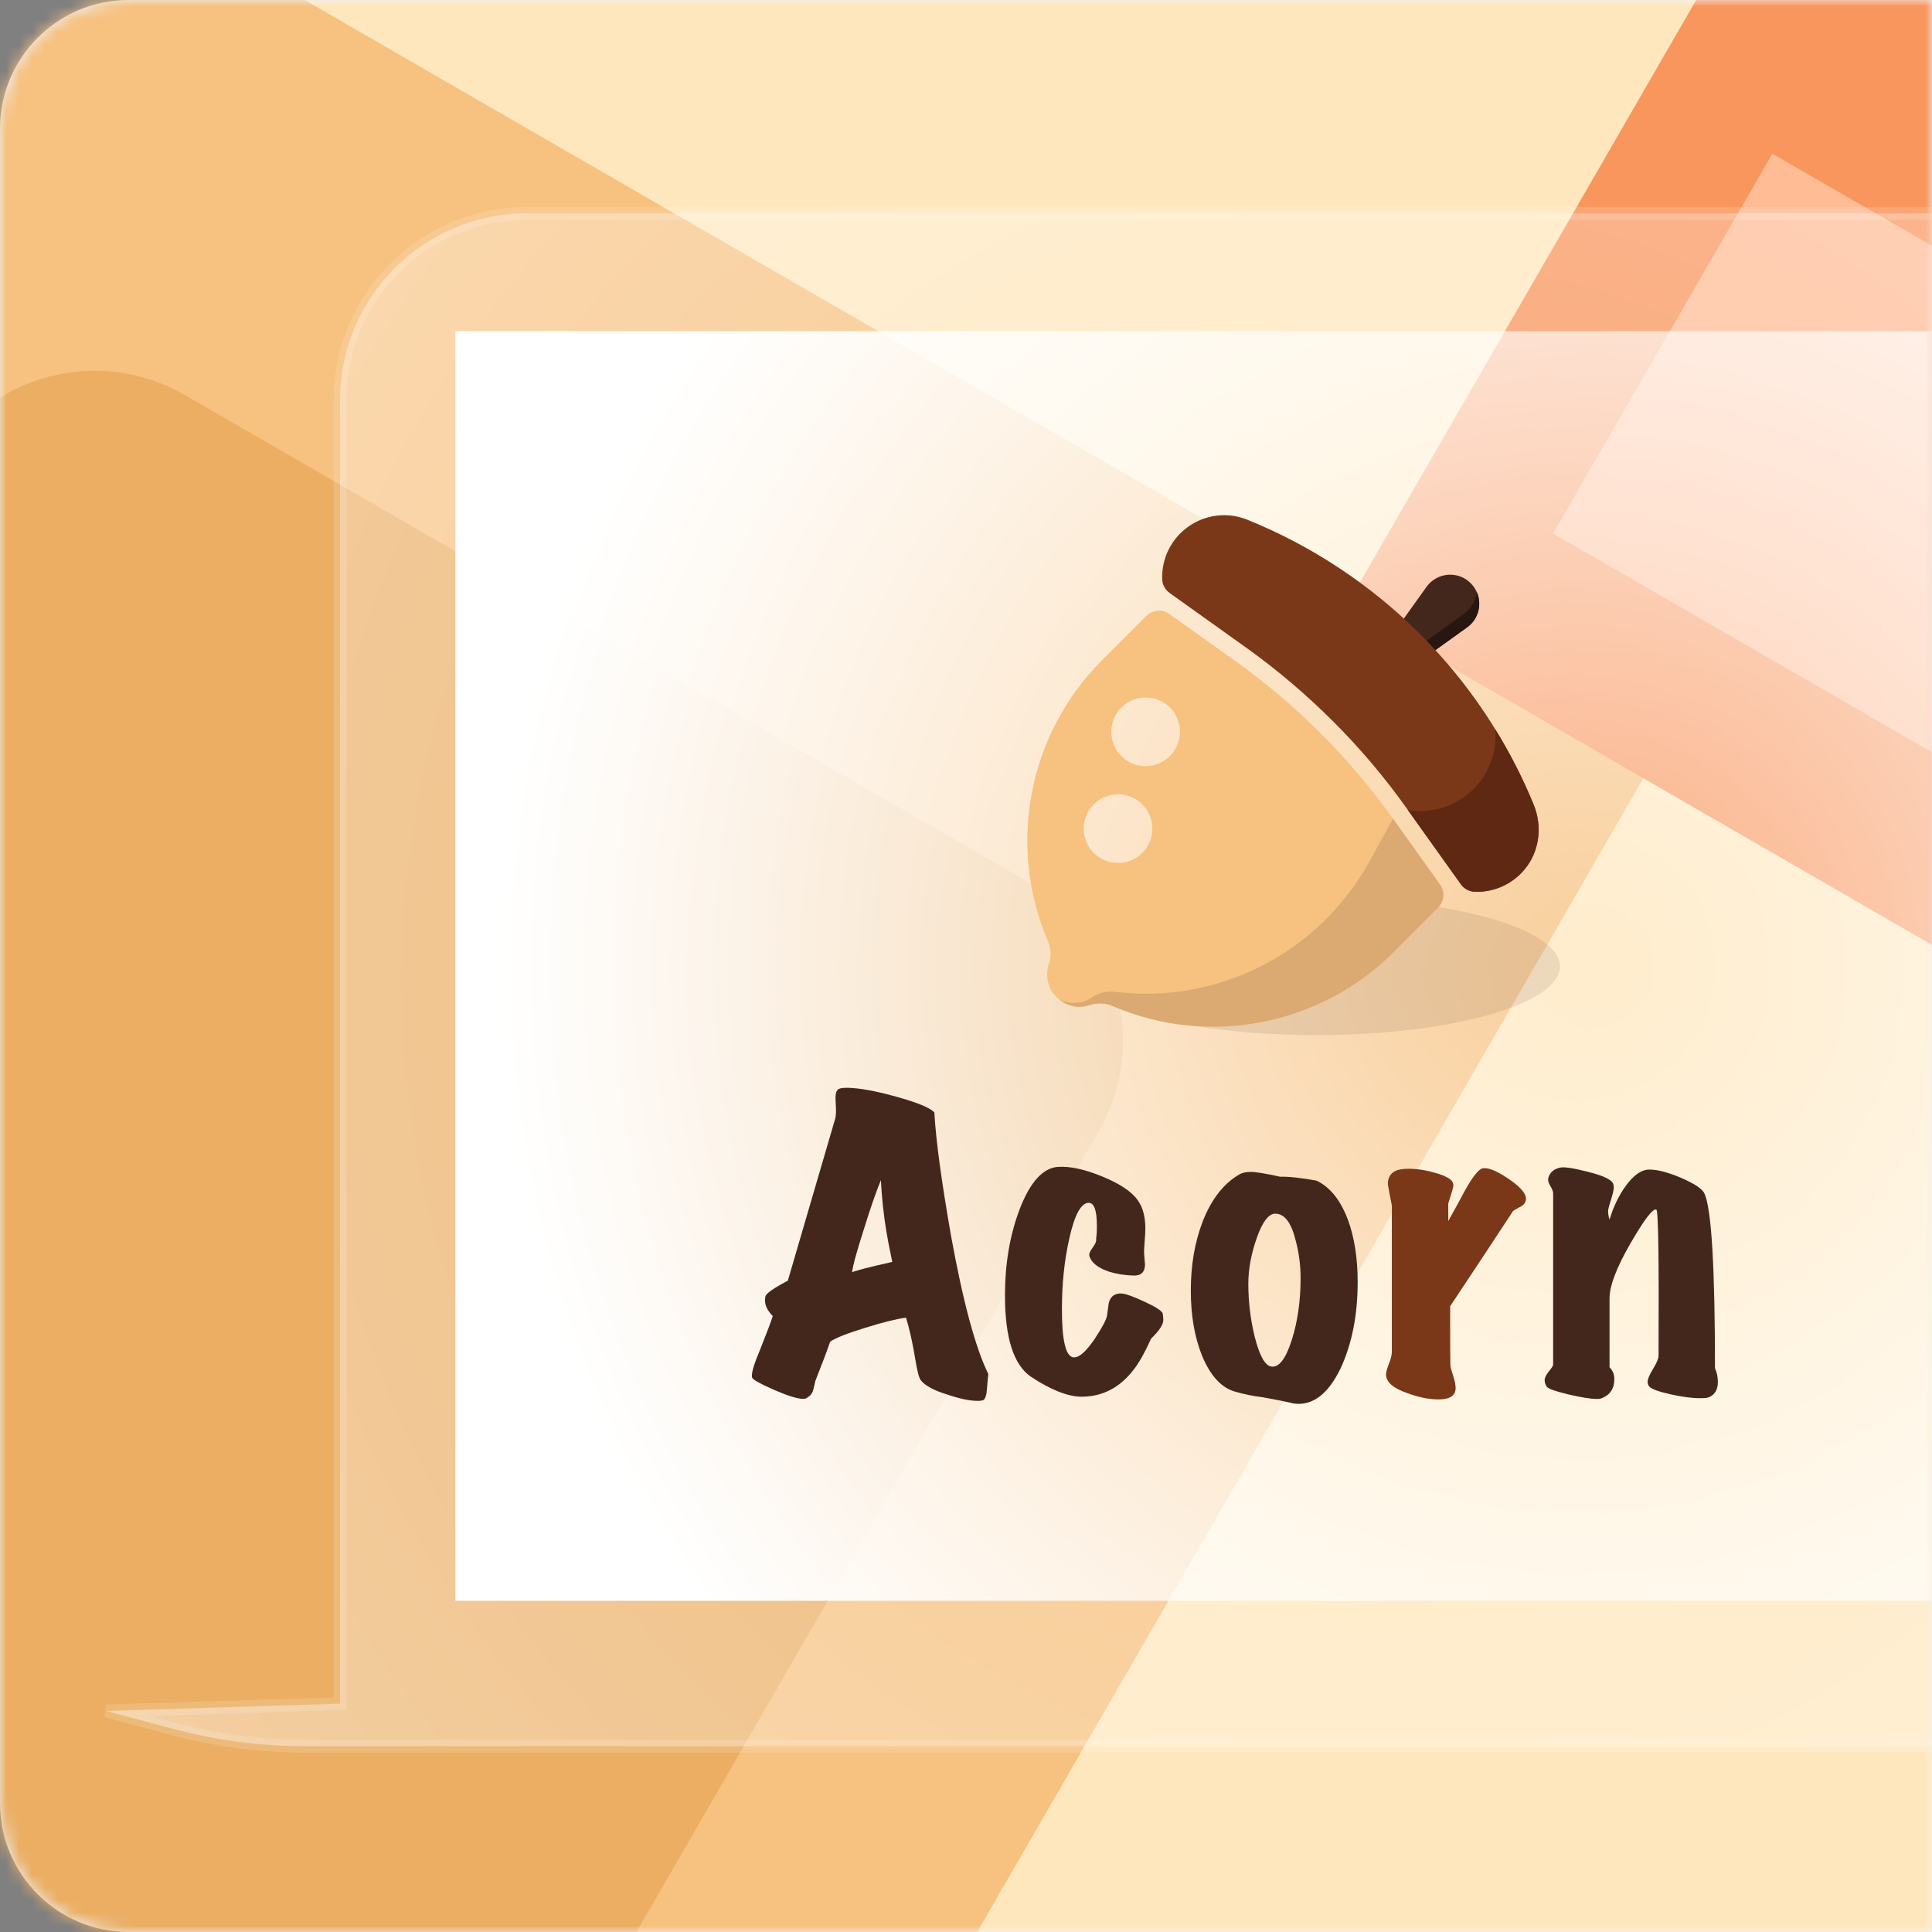 <?xml version="1.0" encoding="UTF-8"?>
<svg width="150px" height="150px" viewBox="0 0 150 150" version="1.1" xmlns="http://www.w3.org/2000/svg" xmlns:xlink="http://www.w3.org/1999/xlink">
    <rect x="0" y="0" width="150" height="150" fill="#808080" stroke="none"/>
    <title>Acorn</title>
    <defs>
        <path d="M10,0 L150,0 L150,0 L150,150 L10,150 C4.477,150 6.76353751e-16,145.523 0,140 L0,10 C-6.76353751e-16,4.477 4.477,1.01453063e-15 10,0 Z" id="path-1"></path>
        <radialGradient cx="50%" cy="50%" fx="50%" fy="50%" r="126.109%" gradientTransform="translate(0.5,0.5),scale(0.599,1),rotate(90),translate(-0.5,-0.5)" id="radialGradient-3">
            <stop stop-color="#FFFFFF" stop-opacity="0.1" offset="0%"></stop>
            <stop stop-color="#FFFFFF" stop-opacity="0.5" offset="100%"></stop>
        </radialGradient>
        <radialGradient cx="60.016%" cy="50%" fx="60.016%" fy="50%" r="87.41%" gradientTransform="translate(0.6,0.5),scale(0.662,1),rotate(92.996),translate(-0.6,-0.5)" id="radialGradient-4">
            <stop stop-color="#FFFFFF" stop-opacity="0.1" offset="0%"></stop>
            <stop stop-color="#FFFFFF" offset="100%"></stop>
        </radialGradient>
        <rect id="path-5" x="0" y="0" width="148.929" height="98.571"></rect>
    </defs>
    <g id="页面规范" stroke="none" stroke-width="1" fill="none" fill-rule="evenodd">
        <g id="cute首页-标准化流程hover" transform="translate(-370, -2305)">
            <g id="Acorn" transform="translate(370, 2305)">
                <mask id="mask-2" fill="white">
                    <use xlink:href="#path-1"></use>
                </mask>
                <use id="矩形" fill="#ECF3FE" xlink:href="#path-1"></use>
                <g id="编组-18" mask="url(#mask-2)">
                    <g transform="translate(-73.306, -140.393)">
                        <polygon id="矩形备份-7" fill="#FFE7BD" transform="translate(170.375, 180) rotate(-330) translate(-170.375, -180) " points="60.191 35.768 280.558 35.768 280.558 324.232 60.191 324.232"></polygon>
                        <polygon id="矩形" fill="#F7C17F" transform="translate(100.537, 227.098) rotate(-330) translate(-100.537, -227.098) " points="26.766 153.8 174.307 153.8 174.307 300.396 26.766 300.396"></polygon>
                        <polygon id="矩形备份-8" fill="#F9965D" transform="translate(266.876, 154.273) rotate(-330) translate(-266.876, -154.273) " points="206.346 80.975 327.406 80.975 327.406 227.571 206.346 227.571"></polygon>
                        <polygon id="矩形备份-8" fill="#FFBC95" transform="translate(220.417, 177.472) rotate(-330) translate(-220.417, -177.472) " points="199.61 160.447 241.224 160.447 241.224 194.496 199.61 194.496"></polygon>
                        <path d="M53.711,182.34 L129.747,182.34 C137.479,182.34 143.747,188.608 143.747,196.34 L143.747,283.725 C143.747,291.457 137.479,297.725 129.747,297.725 L53.711,297.725 C45.979,297.725 39.711,291.457 39.711,283.725 L39.711,196.34 C39.711,188.608 45.979,182.34 53.711,182.34 Z" id="矩形" fill="#EBAE63" transform="translate(91.729, 240.033) rotate(-330) translate(-91.729, -240.033) "></path>
                    </g>
                </g>
                <g id="编组-42" mask="url(#mask-2)">
                    <g transform="translate(7.5, 16.071)">
                        <path d="M170.908,0.5 C174.912,0.5 178.537,2.123 181.161,4.747 C183.785,7.371 185.408,10.996 185.408,15 L185.408,15 L185.407,116.214 L199.857,116.214 L199.857,119.5 L16.155,119.5 C12.715,119.5 9.29,119.051 5.967,118.164 L5.967,118.164 L0.739,116.768 L18.899,116.199 L18.9,15 C18.9,10.996 20.523,7.371 23.147,4.747 C25.771,2.123 29.396,0.5 33.4,0.5 L33.4,0.5 Z" id="形状结合" stroke-opacity="0.15" stroke="#FFFFFF" fill="url(#radialGradient-3)"></path>
                        <g id="编组-19" stroke="none" fill="none" transform="translate(27.857, 9.643)">
                            <mask id="mask-6" fill="white">
                                <use xlink:href="#path-5"></use>
                            </mask>
                            <use id="矩形" fill="url(#radialGradient-4)" xlink:href="#path-5"></use>
                            <g id="brand" mask="url(#mask-6)">
                                <g transform="translate(23.018, 14.286)">
                                    <ellipse id="椭圆形" fill="#44271C" fill-rule="nonzero" opacity="0.1" cx="43.8" cy="35.031" rx="18.939" ry="5.333"></ellipse>
                                    <path d="M51.101,11.887 L49.211,9.997 L52.376,5.566 C53.191,4.43 54.83,4.291 55.81,5.279 L55.81,5.279 C56.799,6.268 56.66,7.907 55.524,8.713 L51.101,11.887 Z" id="路径" fill="#44271C" fill-rule="nonzero"></path>
                                    <path d="M56.287,5.973 C56.2,6.641 55.845,7.265 55.246,7.69 L50.39,11.176 L51.101,11.887 L55.524,8.713 C56.426,8.072 56.694,6.918 56.287,5.973 Z" id="路径" fill="#281611" fill-rule="nonzero"></path>
                                    <path d="M31.859,5.002 C31.877,5.418 32.102,5.8 32.44,6.043 L38.328,10.248 C40.739,11.965 43.011,13.899 45.109,15.989 C47.208,18.079 49.133,20.359 50.85,22.77 L55.056,28.658 C55.316,29.022 55.732,29.23 56.174,29.239 C57.579,29.273 59.001,28.693 59.998,27.496 C61.152,26.108 61.386,24.157 60.701,22.484 C56.573,12.416 48.561,4.438 38.476,0.354 L38.476,0.354 C36.681,-0.374 34.634,0.042 33.264,1.412 C32.276,2.401 31.807,3.71 31.859,5.002 Z" id="路径" fill="#7A3818" fill-rule="nonzero"></path>
                                    <path d="M53.425,28.675 L49.757,23.542 C46.393,18.824 42.265,14.705 37.548,11.332 L32.414,7.673 C31.859,7.274 31.105,7.343 30.628,7.82 L27.185,11.263 C21.462,16.986 19.797,25.631 22.988,33.08 L22.988,33.08 C23.231,33.644 23.257,34.277 23.058,34.858 C22.407,36.818 24.272,38.682 26.231,38.032 L26.231,38.032 C26.812,37.841 27.446,37.867 28.009,38.11 L28.009,38.11 C35.458,41.301 44.103,39.636 49.835,33.904 L53.269,30.47 C53.755,29.985 53.816,29.23 53.425,28.675 Z M28.686,14.931 C29.726,13.89 31.417,13.89 32.458,14.931 C33.498,15.971 33.498,17.662 32.458,18.703 C31.417,19.744 29.726,19.744 28.686,18.703 C27.645,17.662 27.645,15.971 28.686,14.931 Z M26.544,26.221 C25.503,25.181 25.503,23.49 26.544,22.449 C27.584,21.408 29.275,21.408 30.316,22.449 C31.356,23.49 31.356,25.181 30.316,26.221 C29.275,27.262 27.593,27.262 26.544,26.221 Z" id="形状" fill="#F7C17F" fill-rule="nonzero"></path>
                                    <path d="M53.425,28.675 L49.775,23.559 L47.945,26.889 C44.034,33.991 36.195,37.997 28.157,37.008 C27.55,36.93 26.934,37.087 26.431,37.425 C25.607,37.988 24.645,37.988 23.873,37.598 C24.497,38.11 25.356,38.327 26.24,38.032 C26.821,37.841 27.454,37.867 28.018,38.11 C35.467,41.301 44.112,39.636 49.844,33.904 L53.278,30.47 C53.755,29.985 53.816,29.23 53.425,28.675 Z" id="路径" fill="#DBA972" fill-rule="nonzero"></path>
                                    <path d="M60.701,22.484 C59.868,20.446 58.871,18.495 57.726,16.639 C57.839,18.295 57.293,19.96 56.122,21.166 C54.795,22.536 53.009,23.117 51.301,22.943 C51.171,22.935 51.041,22.9 50.911,22.865 L55.047,28.658 C55.307,29.022 55.723,29.23 56.166,29.239 C57.57,29.273 58.992,28.693 59.99,27.496 C61.152,26.108 61.386,24.157 60.701,22.484 Z" id="路径" fill="#5E2813" fill-rule="nonzero"></path>
                                    <g id="编组" stroke-width="1" fill="none" fill-rule="evenodd" transform="translate(0, 44.457)">
                                        <path d="M18.358,22.216 C18.34,22.39 18.297,22.797 18.245,23.448 C18.228,23.795 18.15,24.046 18.02,24.219 C17.924,24.28 17.759,24.306 17.534,24.306 C16.901,24.306 16.121,24.141 15.193,23.821 C14.178,23.517 13.493,23.153 13.138,22.737 C12.981,22.563 12.834,21.991 12.678,21.02 C12.47,19.745 12.227,18.687 11.967,17.846 C11.238,17.941 10.181,18.201 8.793,18.635 C7.406,19.06 6.495,19.424 6.079,19.71 C5.793,20.534 5.411,21.54 4.934,22.745 C4.874,23.014 4.813,23.266 4.752,23.5 C4.683,23.734 4.518,23.933 4.249,24.089 C4.189,24.124 4.111,24.15 3.989,24.15 C3.53,24.15 2.766,23.907 1.691,23.439 C0.616,22.962 0.052,22.65 0.018,22.494 C-0.06,22.225 0.122,21.566 0.564,20.517 C1.171,18.991 1.526,18.054 1.622,17.716 C1.223,17.317 1.023,16.918 1.023,16.519 C1.023,16.424 1.032,16.32 1.049,16.207 C1.084,15.982 1.665,15.565 2.792,14.976 L6.478,2.367 C6.539,2.142 6.547,1.717 6.504,1.11 C6.469,0.598 6.521,0.269 6.677,0.139 C6.773,0.043 6.998,-2.46458787e-15 7.362,-2.46458787e-15 C8.255,-2.46458787e-15 9.539,0.225 11.195,0.685 C12.851,1.145 13.849,1.552 14.169,1.916 C14.282,4.032 14.716,7.206 15.453,11.438 C16.398,16.632 17.369,20.231 18.358,22.216 Z M10.9,13.519 C10.649,12.322 10.501,11.524 10.441,11.143 C10.233,9.868 10.085,8.541 10.016,7.171 C9.634,8.108 9.183,9.4 8.672,11.056 C8.117,12.79 7.822,13.874 7.787,14.317 C8.143,14.169 9.183,13.9 10.9,13.519 Z" id="形状" fill="#44271C" fill-rule="nonzero"></path>
                                        <path d="M31.946,18.011 C31.946,18.375 31.634,18.861 31.001,19.468 C30.489,20.595 30.03,21.401 29.631,21.896 C28.755,23.04 27.68,23.717 26.396,23.925 C26.127,23.959 25.876,23.985 25.624,23.985 C24.558,23.985 23.24,23.474 21.679,22.442 C20.326,21.523 19.65,19.424 19.65,16.12 C19.65,13.684 20.023,11.472 20.768,9.487 C21.584,7.336 22.589,6.217 23.769,6.139 C24.705,6.079 25.85,6.33 27.203,6.885 C28.555,7.44 29.475,8.047 29.952,8.715 C30.35,9.27 30.55,9.998 30.55,10.917 C30.55,11.169 30.533,11.524 30.489,11.993 C30.455,12.461 30.437,12.79 30.463,12.981 C30.498,13.493 30.524,13.736 30.524,13.692 C30.524,14.299 30.229,14.594 29.639,14.577 C28.954,14.559 28.304,14.455 27.697,14.265 C26.873,13.978 26.379,13.588 26.214,13.094 C26.153,12.921 26.24,12.695 26.457,12.409 C26.674,12.123 26.769,11.889 26.726,11.698 C26.76,11.568 26.786,11.23 26.786,10.701 C26.786,9.556 26.587,8.966 26.188,8.932 C25.581,8.897 25.061,9.816 24.645,11.707 C24.263,13.38 24.072,15.218 24.072,17.196 C24.072,19.537 24.35,20.777 24.905,20.916 C25.347,21.011 25.911,20.534 26.622,19.485 C27.211,18.592 27.532,17.985 27.576,17.673 C27.619,17.36 27.662,17.039 27.706,16.719 C27.836,16.181 28.183,15.938 28.738,15.973 C29.084,16.008 29.683,16.233 30.541,16.632 C31.4,17.031 31.851,17.334 31.903,17.534 C31.92,17.716 31.946,17.881 31.946,18.011 Z" id="路径" fill="#44271C" fill-rule="nonzero"></path>
                                        <path d="M43.835,7.206 C44.884,7.7 45.69,8.706 46.263,10.206 C46.774,11.576 47.034,13.198 47.034,15.071 C47.034,17.646 46.592,19.875 45.716,21.765 C44.745,23.786 43.531,24.705 42.083,24.514 C41.545,24.384 40.748,24.219 39.681,24.029 C38.901,23.933 38.198,23.786 37.565,23.604 C36.481,23.318 35.614,22.39 34.964,20.829 C34.374,19.381 34.079,17.681 34.079,15.739 C34.079,13.779 34.383,11.993 34.998,10.388 C35.683,8.637 36.646,7.405 37.886,6.703 C38.094,6.59 38.38,6.53 38.744,6.53 C39.126,6.53 39.88,6.651 41.008,6.903 C41.727,6.885 42.673,6.998 43.835,7.206 Z M40.635,9.773 C40.123,9.773 39.646,10.397 39.204,11.646 C38.762,12.895 38.545,14.091 38.545,15.236 C38.545,16.606 38.71,17.959 39.031,19.294 C39.395,20.742 39.811,21.523 40.288,21.635 C40.895,21.765 41.441,21.08 41.918,19.58 C42.378,18.132 42.603,16.528 42.603,14.776 C42.603,13.805 42.482,12.842 42.23,11.889 C41.892,10.484 41.363,9.773 40.635,9.773 Z" id="形状" fill="#44271C" fill-rule="nonzero"></path>
                                        <path d="M60.076,8.437 C60.154,8.741 60.05,8.992 59.764,9.183 C59.539,9.296 59.313,9.426 59.105,9.556 C57.908,11.386 56.278,13.857 54.214,16.961 C54.214,19.996 54.223,21.557 54.24,21.653 C54.258,21.748 54.327,21.991 54.457,22.381 C54.579,22.771 54.639,23.084 54.639,23.309 C54.639,23.673 54.475,23.916 54.154,24.055 C53.946,24.15 53.659,24.193 53.295,24.193 C52.567,24.193 51.769,24.029 50.893,23.708 C49.783,23.326 49.237,22.841 49.237,22.251 C49.237,22.078 49.315,21.8 49.462,21.419 C49.619,21.037 49.688,20.725 49.688,20.473 L49.688,9.148 C49.48,8.082 49.376,7.527 49.376,7.492 C49.376,6.903 49.645,6.53 50.174,6.374 C50.399,6.313 50.676,6.287 51.006,6.287 C51.674,6.287 52.376,6.4 53.104,6.616 C53.842,6.833 54.275,7.067 54.405,7.319 C54.44,7.397 54.466,7.492 54.466,7.605 C54.466,7.7 54.336,8.16 54.067,8.975 L54.067,10.345 C54.527,9.53 54.969,8.706 55.411,7.882 C56.001,6.85 56.443,6.313 56.729,6.252 C57.145,6.174 57.787,6.426 58.646,6.998 C59.504,7.57 59.981,8.056 60.076,8.437 Z" id="路径" fill="#7A3818" fill-rule="nonzero"></path>
                                        <path d="M74.775,21.757 C74.931,22.121 75,22.485 75,22.841 C75,23.413 74.783,23.803 74.341,24.011 C74.211,24.072 73.968,24.098 73.63,24.098 C72.98,24.098 72.208,23.994 71.315,23.795 C70.421,23.595 69.875,23.396 69.684,23.205 C69.589,23.092 69.546,22.971 69.546,22.832 C69.546,22.624 69.684,22.286 69.971,21.817 C70.257,21.349 70.395,21.011 70.395,20.803 C70.43,13.293 70.378,9.504 70.222,9.452 C69.953,9.357 69.294,10.215 68.245,12.027 C67.135,13.935 66.589,15.375 66.589,16.346 L66.589,21.696 C66.84,21.948 66.962,22.251 66.962,22.615 C66.962,23.344 66.641,23.838 65.99,24.098 C65.912,24.133 65.8,24.159 65.643,24.159 C65.132,24.159 64.377,24.037 63.38,23.803 C62.392,23.56 61.837,23.37 61.724,23.214 C61.611,23.058 61.551,22.893 61.551,22.702 C61.551,22.511 61.663,22.286 61.88,22.017 C62.097,21.748 62.21,21.575 62.21,21.505 L62.21,8.203 C62.21,8.047 62.131,7.848 61.984,7.605 C61.828,7.353 61.785,7.145 61.845,6.972 C61.958,6.573 62.253,6.313 62.73,6.2 C63.033,6.122 63.753,6.226 64.872,6.512 C66.094,6.816 66.762,7.128 66.875,7.457 C66.953,7.666 66.918,7.978 66.788,8.403 C66.58,9.07 66.476,9.452 66.476,9.547 C66.476,9.755 66.511,9.99 66.589,10.232 C66.875,9.279 67.274,8.429 67.794,7.692 C68.427,6.798 69.051,6.348 69.684,6.348 C70.335,6.348 71.167,6.573 72.199,7.015 C73.231,7.466 73.821,7.865 73.968,8.229 C74.506,9.452 74.775,13.961 74.775,21.757 Z" id="路径" fill="#44271C" fill-rule="nonzero"></path>
                                    </g>
                                </g>
                            </g>
                        </g>
                    </g>
                </g>
            </g>
        </g>
    </g>
</svg>